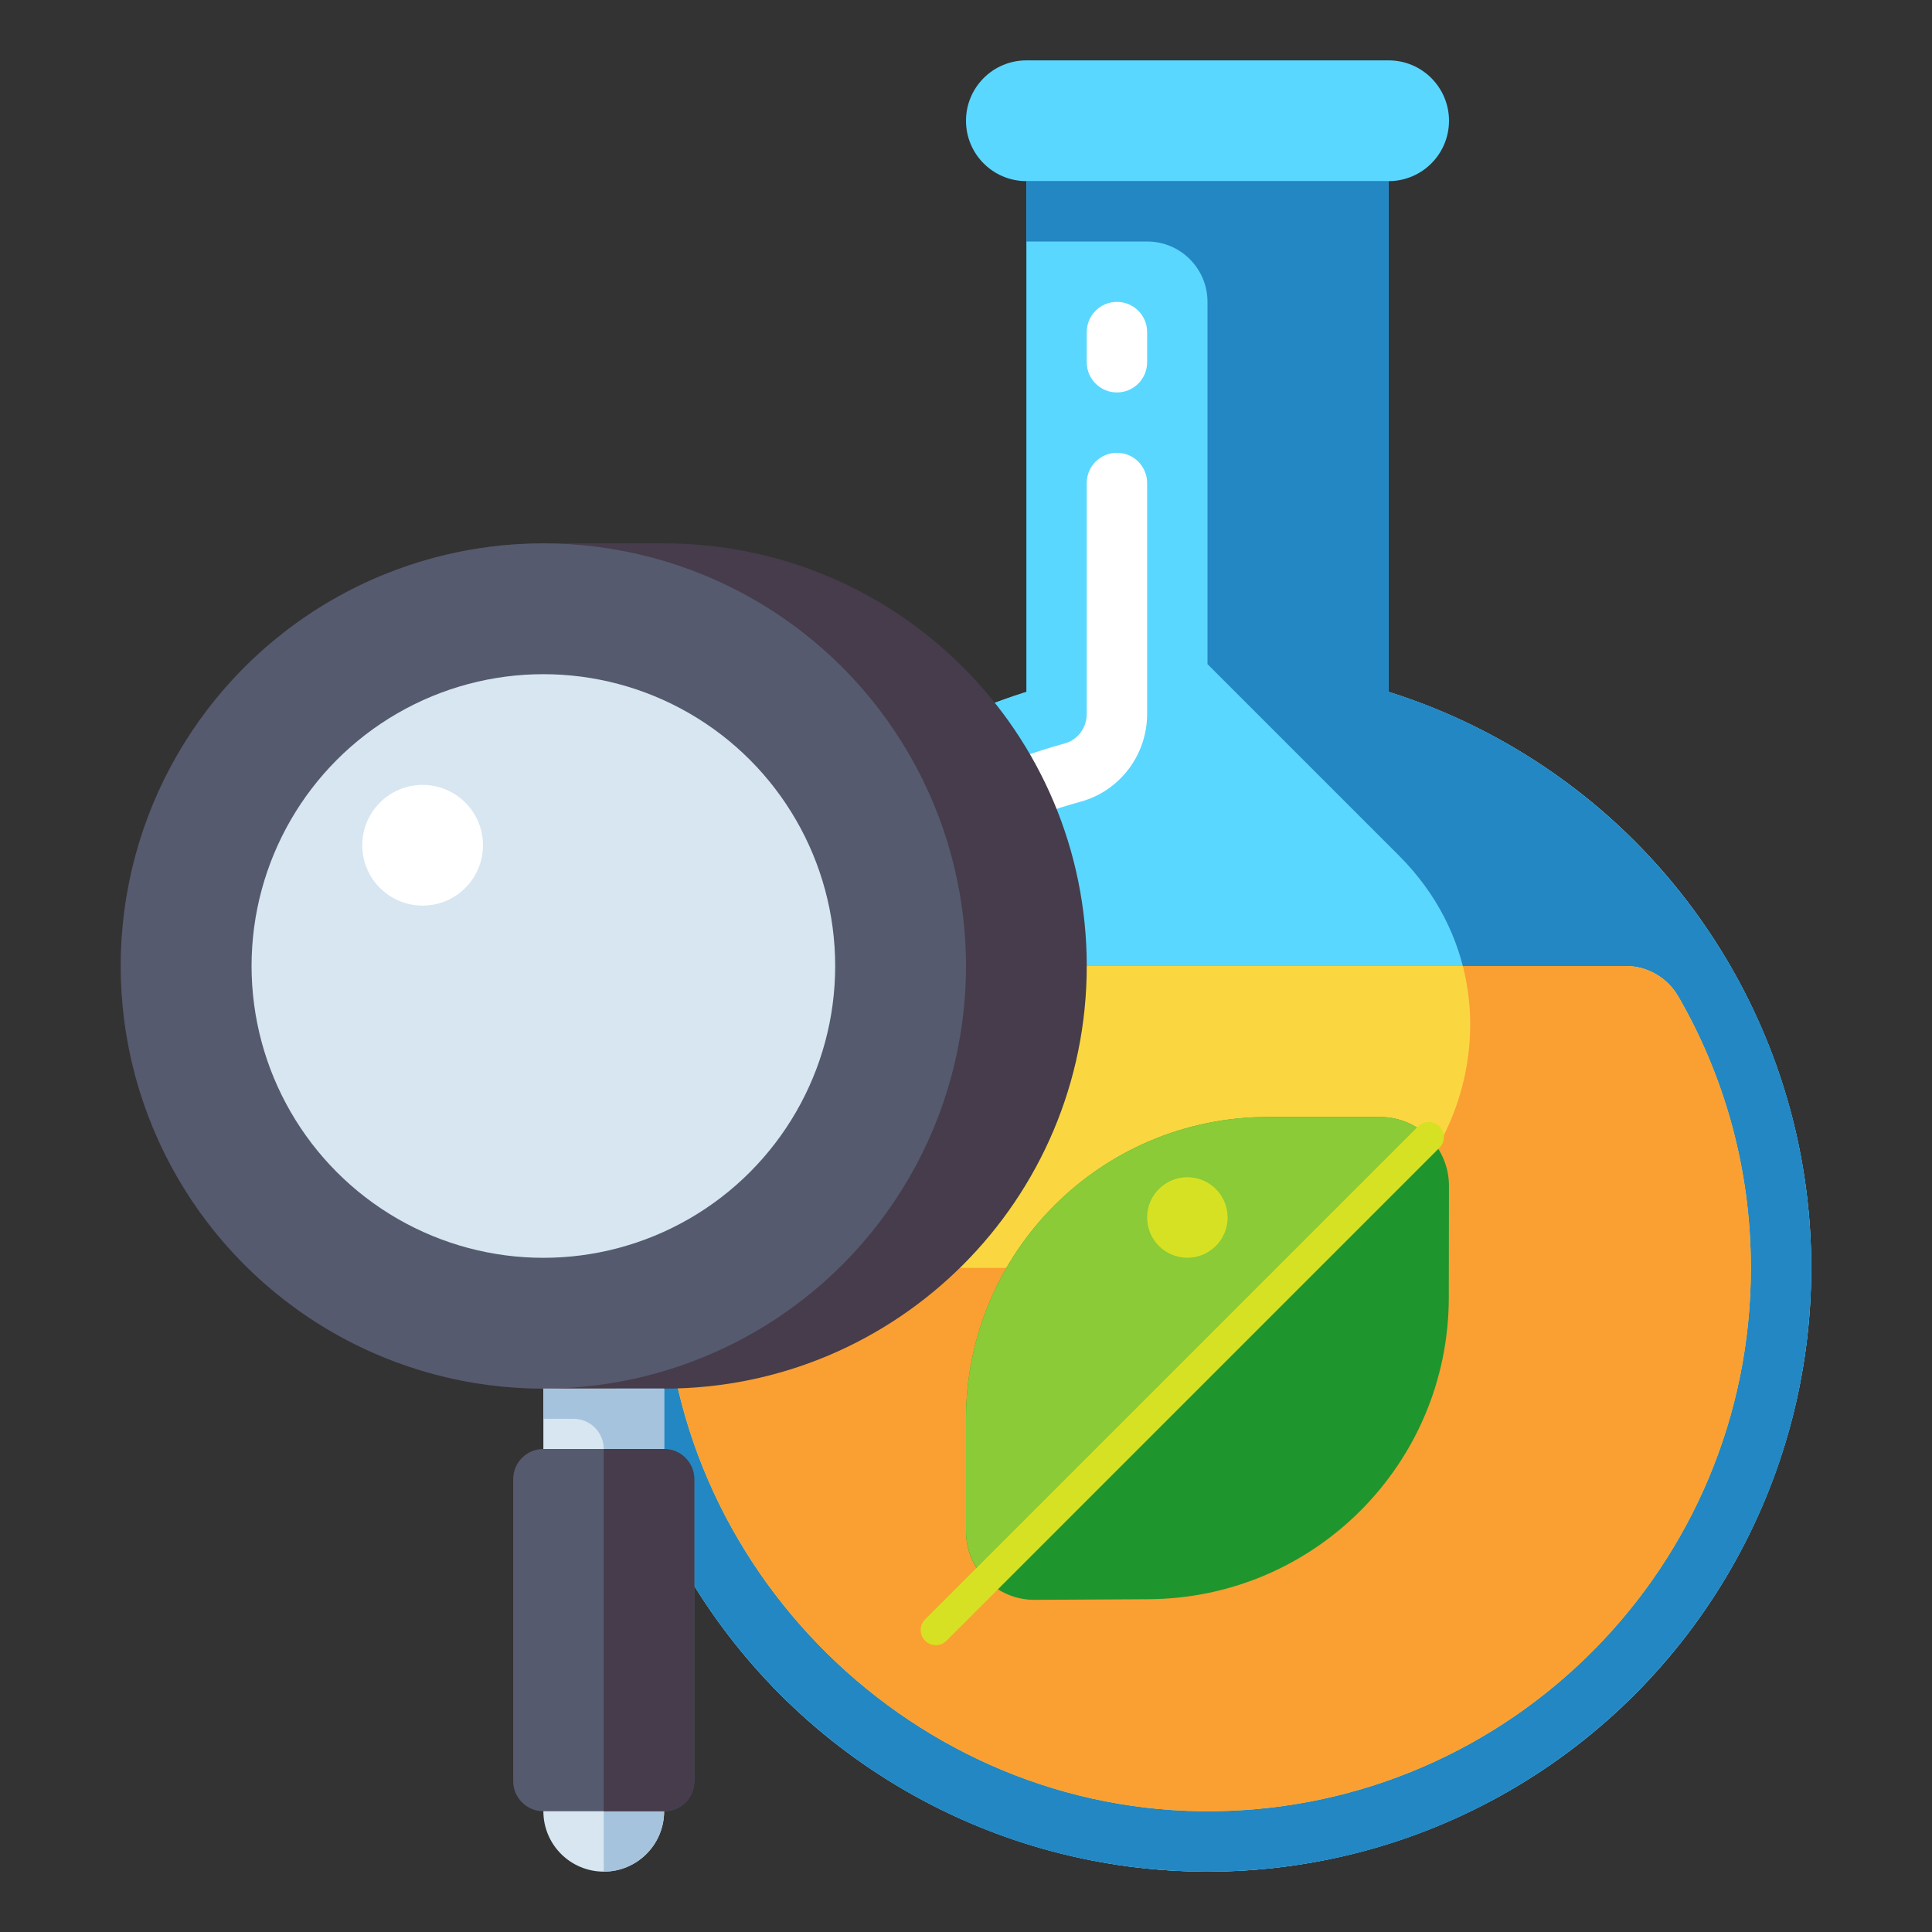 <svg id="Layer_1" enable-background="new 0 0 512 512" height="512" viewBox="0 0 512 512" width="512" xmlns="http://www.w3.org/2000/svg"><rect x="0" y="0" width="512" height="512" fill="#333333" stroke="none"/><g><g><g><path d="m272 48h96v288h-96z" fill="#5ad7ff"/></g><g><path d="m368 48h-96c-8.837 0-16-7.163-16-16 0-8.837 7.163-16 16-16h96c8.837 0 16 7.163 16 16 0 8.837-7.163 16-16 16z" fill="#5ad7ff"/></g><g><circle cx="320" cy="336" fill="#5ad7ff" r="160"/></g><g><circle cx="320" cy="336" fill="#5ad7ff" r="160"/></g><path d="m368 183.33v-135.33h-96v16h32c8.837 0 16 7.164 16 16v96l50.745 50.745c40.318 40.318 11.763 109.255-45.255 109.255h-165.49c0 88.366 71.634 160 160 160 88.365 0 160-71.634 160-160 0-71.642-47.087-132.281-112-152.67z" fill="#2387c3"/><g><path d="m195.364 263.839c-12.347 21.278-19.405 46.006-19.364 72.387.122 79.345 66.604 144.81 145.942 143.761 78.634-1.039 142.058-65.106 142.058-143.987 0-26.2-7.001-50.763-19.229-71.927-2.875-4.976-8.157-8.073-13.904-8.073h-221.737c-5.651 0-10.93 2.952-13.766 7.839z" fill="#fad741"/></g><g><path d="m444.771 264.073c-2.875-4.976-8.157-8.073-13.904-8.073h-43.206c9.683 37.707-17.51 80-62.17 80h-149.487c0 .076-.004.151-.003.226.122 79.345 66.604 144.81 145.942 143.761 78.633-1.039 142.057-65.106 142.057-143.987 0-26.2-7.001-50.763-19.229-71.927z" fill="#faa032"/></g><g><path d="m296 104c-4.418 0-8-3.582-8-8v-8c0-4.418 3.582-8 8-8s8 3.582 8 8v8c0 4.418-3.582 8-8 8z" fill="#fff"/></g><g><path d="m184 344c-4.418 0-8-3.582-8-8 0-64.845 43.651-121.993 106.151-138.974 3.443-.936 5.849-4.154 5.849-7.827v-61.199c0-4.418 3.582-8 8-8s8 3.582 8 8v61.199c0 10.876-7.26 20.443-17.654 23.268-55.549 15.092-94.346 65.891-94.346 123.533 0 4.418-3.582 8-8 8z" fill="#fff"/></g></g><g><g><circle cx="160" cy="480" fill="#d7e6f0" r="16"/></g><g><path d="m160 464v32c8.837 0 16-7.163 16-16s-7.163-16-16-16z" fill="#a5c3dc"/></g><g><path d="m176 368h-32c-61.856 0-112-50.144-112-112 0-61.856 50.144-112 112-112h32c61.856 0 112 50.144 112 112 0 61.856-50.144 112-112 112z" fill="#463c4b"/></g><g><circle cx="144" cy="256" fill="#555a6e" r="112"/></g><g><circle cx="144" cy="256" fill="#d7e6f0" r="77.333"/></g><g><circle cx="112" cy="224" fill="#fff" r="16"/></g><g><path d="m144 368h32v16h-32z" fill="#d7e6f0"/></g><g><path d="m144 368v8h8c4.418 0 8 3.582 8 8h16v-16z" fill="#a5c3dc"/></g><g><path d="m176 480h-32c-4.418 0-8-3.582-8-8v-80c0-4.418 3.582-8 8-8h32c4.418 0 8 3.582 8 8v80c0 4.418-3.582 8-8 8z" fill="#555a6e"/></g><g><path d="m176 480h-16v-96h16c4.418 0 8 3.582 8 8v80c0 4.418-3.582 8-8 8z" fill="#463c4b"/></g></g><g><g><path d="m304.402 423.807-30.163.172c-4.846.028-9.501-1.885-12.927-5.312-3.401-3.401-5.312-8.014-5.312-12.824v-29.821c0-44.183 35.817-80 80-80h29.799c4.824 0 9.451 1.916 12.862 5.328 3.418 3.418 5.335 8.055 5.328 12.888l-.042 29.684c-.063 43.961-35.585 79.635-79.545 79.885z" fill="#1e962d"/></g><g><path d="m378.661 301.349-.016-.016c-3.415-3.415-8.046-5.333-12.876-5.333h-29.769c-44.183 0-80 35.817-80 80v29.769c0 4.829 1.918 9.461 5.333 12.876z" fill="#8acb37"/></g><g><path d="m248 435.979c-1.024 0-2.047-.391-2.829-1.172-1.562-1.562-1.562-4.095 0-5.656l130.646-130.646c1.561-1.563 4.096-1.563 5.656 0 1.563 1.562 1.563 4.095 0 5.656l-130.644 130.646c-.782.781-1.806 1.172-2.829 1.172z" fill="#d7e123"/></g><g><circle cx="314.667" cy="322.645" fill="#d7e123" r="10.667"/></g></g></g></svg>
